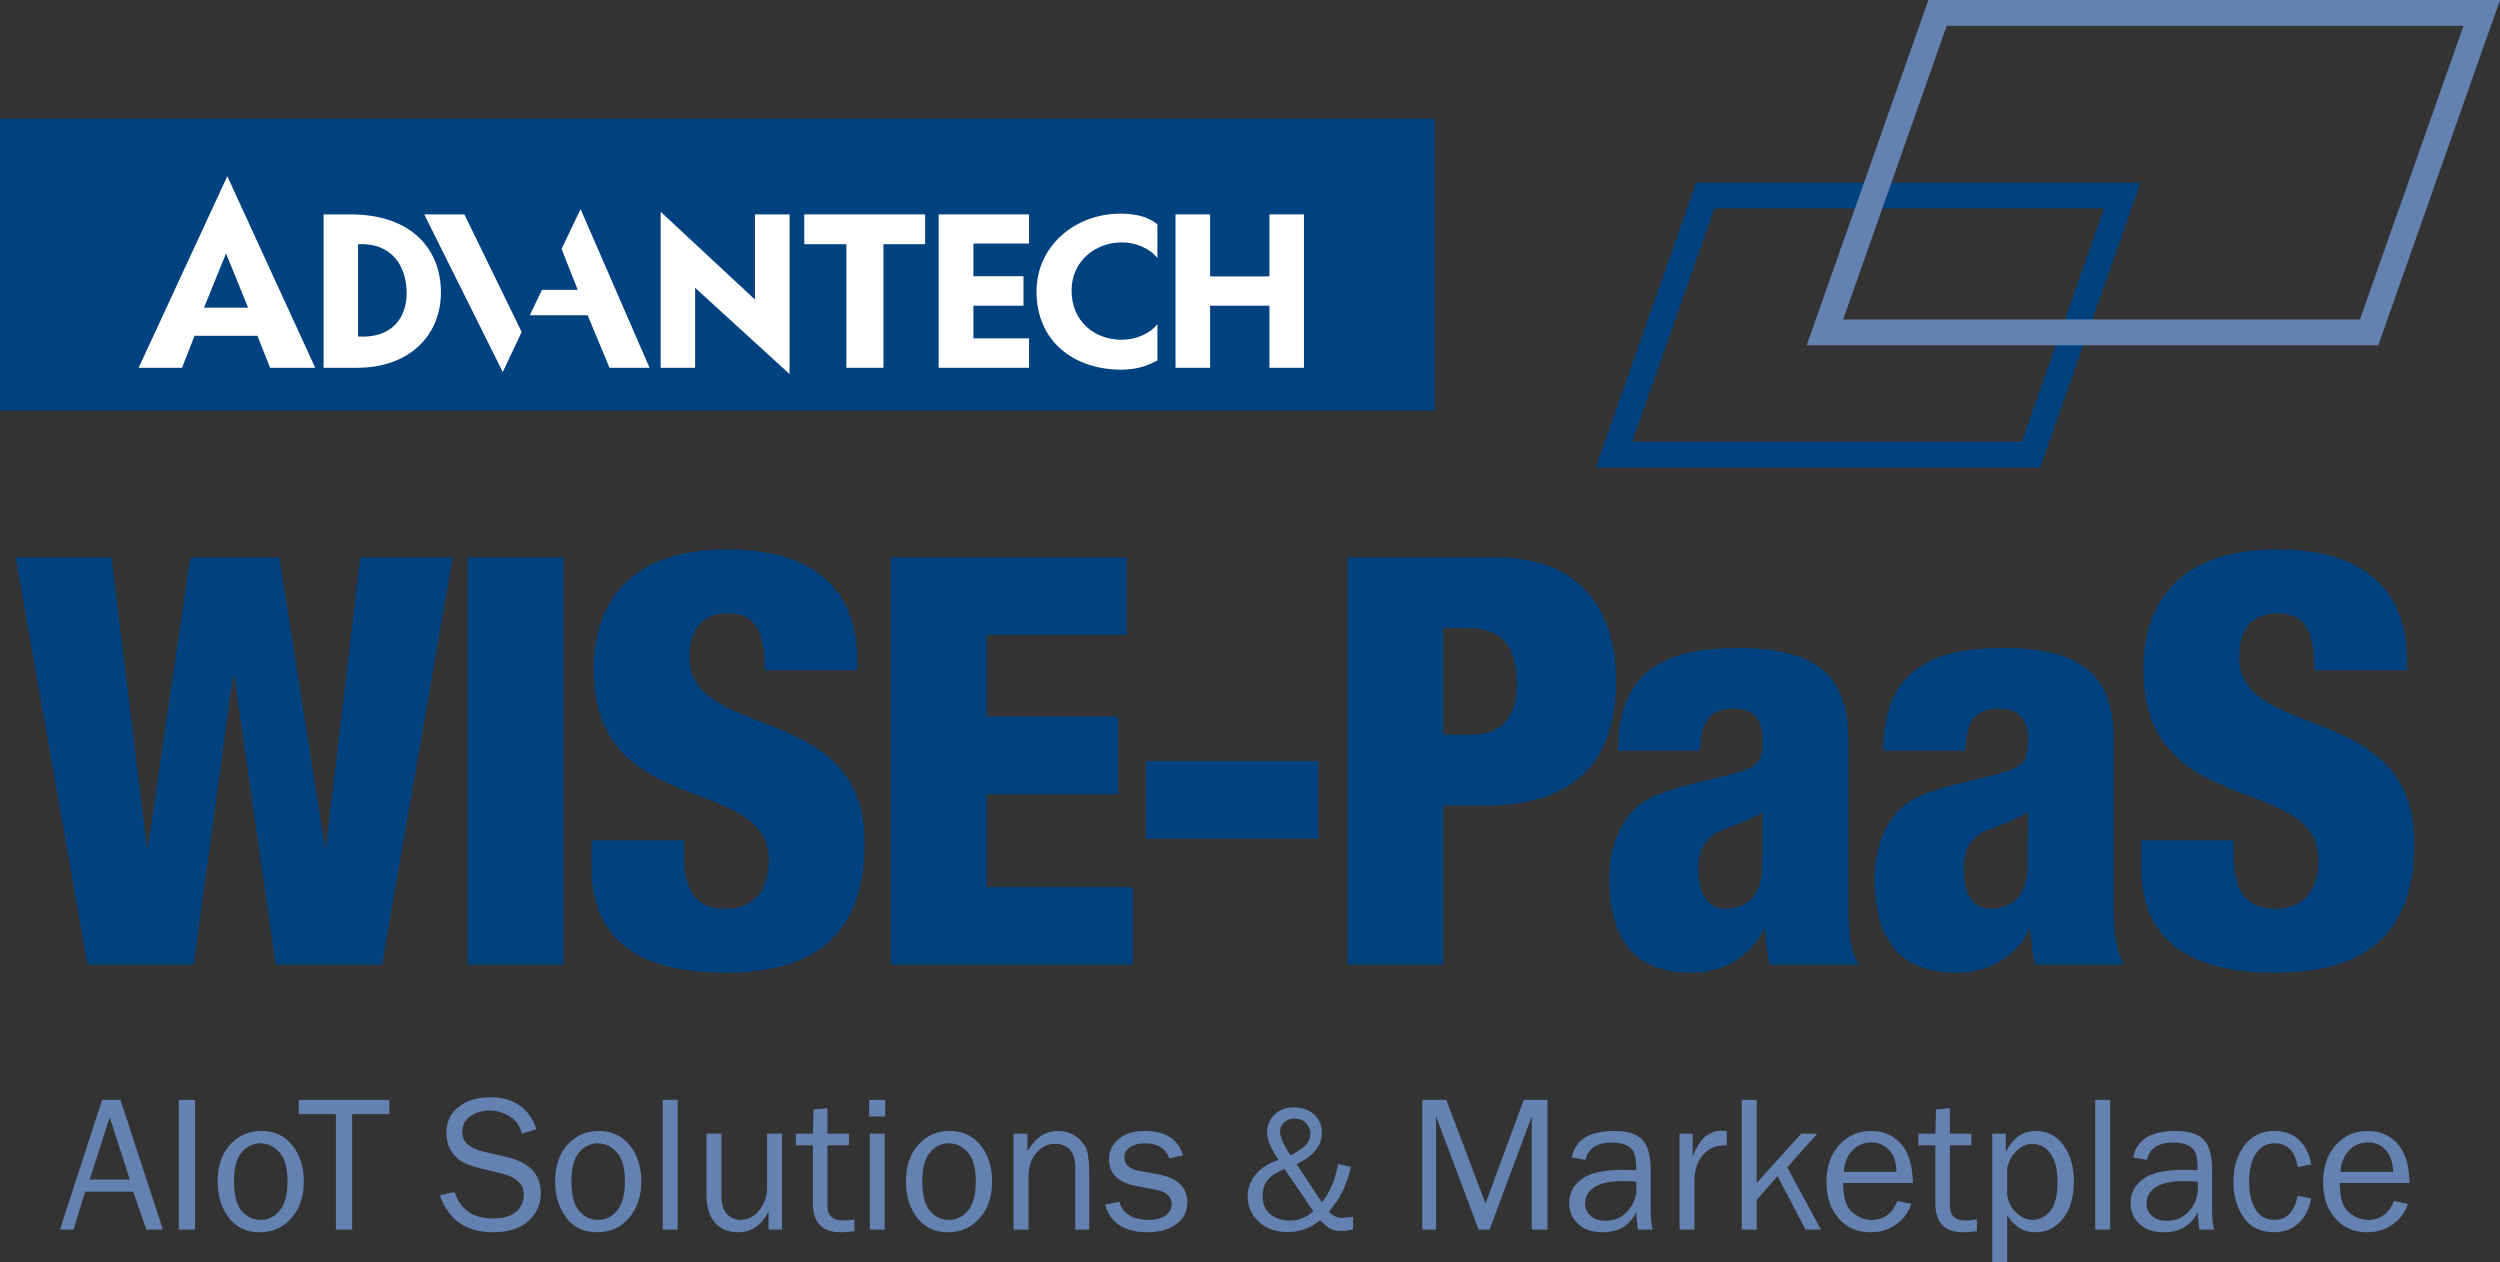 <?xml version="1.0" encoding="utf-8"?>
<!-- Generator: Adobe Illustrator 22.0.1, SVG Export Plug-In . SVG Version: 6.00 Build 0)  -->
<svg version="1.1" id="圖層_1" xmlns="http://www.w3.org/2000/svg" xmlns:xlink="http://www.w3.org/1999/xlink" x="0px" y="0px"
	 viewBox="0 0 200 100.959" enable-background="new 0 0 200 100.959" xml:space="preserve">
<rect x="0" y="0" width="200" height="100.959" fill="#333333" stroke="none"/>
<g>
	<g>
		<path fill="#004280" d="M163.213,37.402h-35.554l8.032-22.784h35.555L163.213,37.402z M130.578,35.336h31.171l6.577-18.652
			h-31.172L130.578,35.336z"/>
		<path fill="#6482B1" d="M190.262,27.625h-45.728L154.274,0H200L190.262,27.625z M147.452,25.558h41.345l8.284-23.492h-41.345
			L147.452,25.558z"/>
		<g>
			<rect y="9.499" fill="#004280" width="114.791" height="23.361"/>
			<path fill="#FFFFFF" d="M25.888,17.151v12.271h2.674c4.212,0,6.712-2.609,6.712-6.031c0-3.42-2.303-6.241-7.249-6.241H25.888z
				 M28.642,26.918V19.54c2.688-0.15,3.889,1.746,3.889,3.906C32.532,25.51,31.273,27.087,28.642,26.918z"/>
			<polygon fill="#FFFFFF" points="63.163,17.151 60.397,17.151 60.397,23.965 52.853,16.942 52.853,29.422 55.612,29.422 
				55.612,23.025 63.163,29.924 			"/>
			<polygon fill="#FFFFFF" points="64.342,19.536 67.71,19.536 67.71,29.422 70.676,29.422 70.676,19.536 74.008,19.536 
				74.008,17.151 64.342,17.151 			"/>
			<polygon fill="#FFFFFF" points="75.092,29.422 75.092,17.151 82.323,17.151 82.323,19.483 77.873,19.483 77.873,22.097 
				81.879,22.097 81.879,24.458 77.873,24.458 77.873,27.071 82.323,27.071 82.323,29.422 			"/>
			<polygon fill="#FFFFFF" points="101.554,17.151 101.554,22.113 96.808,22.113 96.808,17.151 94.042,17.151 94.042,29.422 
				96.808,29.422 96.808,24.458 101.554,24.458 101.554,29.422 104.317,29.422 104.317,17.151 			"/>
			<polygon fill="#FFFFFF" points="33.94,17.151 40.221,29.763 41.734,26.559 37.151,17.151 			"/>
			<polygon fill="#FFFFFF" points="46.446,16.728 44.925,19.915 46.22,23.191 43.352,23.191 42.387,25.22 47.011,25.22 
				48.758,29.422 51.964,29.422 			"/>
			<path fill="#FFFFFF" d="M82.92,23.316c0,4.021,3.028,6.257,6.769,6.257c1.473,0,2.292-0.42,2.904-0.738v-2.91
				c-0.569,0.755-1.704,1.255-2.852,1.255c-2.234,0-4.015-1.511-4.015-3.941c0-2.408,1.971-3.849,4.015-3.849
				c1.149,0,2.283,0.505,2.852,1.259V17.95c-0.524-0.459-1.464-0.859-2.937-0.859C85.921,17.091,82.92,19.746,82.92,23.316z"/>
			<path fill="#FFFFFF" d="M16.318,24.615l1.767-4.337l1.762,4.337H16.318z M25.218,29.422l-7.033-15.325l-7.094,15.325h3.472
				l1.002-2.559h5.03l1.012,2.559H25.218z"/>
		</g>
		<g>
			<path fill="#004280" d="M1.252,44.591H8.92l2.83,23.187h0.091l3.378-23.187h7.121l3.651,23.187h0.092l2.739-23.187h7.394
				l-5.66,32.589h-8.49l-3.332-23.141h-0.091l-3.15,23.141h-8.49L1.252,44.591z"/>
			<path fill="#004280" d="M37.404,44.591h7.669v32.589h-7.669V44.591z"/>
			<path fill="#004280" d="M54.705,67.231v1.141c0,2.465,0.685,4.336,3.332,4.336c2.693,0,3.469-2.008,3.469-3.879
				c0-7.03-14.013-3.104-14.013-15.292c0-5.203,2.784-9.585,10.681-9.585c7.668,0,10.407,3.88,10.407,8.9v0.777h-7.394
				c0-1.552-0.183-2.694-0.639-3.424c-0.457-0.776-1.187-1.141-2.328-1.141c-1.917,0-3.058,1.141-3.058,3.514
				c0,6.801,14.013,3.378,14.013,14.88c0,7.395-4.108,10.361-11.137,10.361c-5.568,0-10.726-1.689-10.726-8.49v-2.099H54.705z"/>
			<path fill="#004280" d="M71.274,44.591h18.851v6.207H78.942v6.527h10.498v6.207H78.942v7.44h11.685v6.207H71.274V44.591z"/>
			<path fill="#004280" d="M91.679,60.886h13.785v6.207H91.679V60.886z"/>
			<path fill="#004280" d="M107.791,44.591h11.868c8.079,0,9.631,5.842,9.631,9.904c0,5.842-2.785,9.951-10.453,9.951h-3.377v12.734
				h-7.669V44.591z M115.46,58.787h2.099c3.059,0,3.789-1.917,3.789-4.108c0-2.511-0.821-4.428-3.925-4.428h-1.963V58.787z"/>
			<path fill="#004280" d="M129.429,60.065c0.045-3.378,1.05-5.432,2.784-6.619c1.735-1.187,3.834-1.598,6.893-1.598
				c6.07,0,8.764,2.1,8.764,7.304v12.689c0,1.872,0,4.245,0.867,5.34h-7.121c-0.273-0.867-0.365-1.872-0.411-2.829h-0.091
				c-1.004,2.19-3.332,3.468-5.797,3.468c-4.154,0-6.572-2.191-6.572-7.531c0-2.876,1.186-5.294,3.012-6.299
				c1.826-1.004,4.564-1.461,6.618-2.009c2.237-0.593,2.648-0.959,2.648-2.829c0-1.507-0.685-2.465-2.329-2.465
				c-2.054,0-2.647,1.233-2.693,3.378H129.429z M138.009,72.707c1.552,0,2.967-0.912,2.967-3.377c0-2.054,0.046-3.332,0.046-4.336
				c-2.329,1.233-3.333,1.278-4.017,1.825c-0.776,0.594-1.141,1.37-1.141,2.739C135.865,71.521,136.64,72.707,138.009,72.707z"/>
			<path fill="#004280" d="M150.655,60.065c0.046-3.378,1.05-5.432,2.784-6.619c1.735-1.187,3.834-1.598,6.893-1.598
				c6.07,0,8.764,2.1,8.764,7.304v12.689c0,1.872,0,4.245,0.867,5.34h-7.121c-0.273-0.867-0.365-1.872-0.411-2.829h-0.091
				c-1.004,2.19-3.332,3.468-5.797,3.468c-4.154,0-6.572-2.191-6.572-7.531c0-2.876,1.186-5.294,3.012-6.299
				c1.826-1.004,4.564-1.461,6.618-2.009c2.237-0.593,2.648-0.959,2.648-2.829c0-1.507-0.685-2.465-2.329-2.465
				c-2.054,0-2.647,1.233-2.693,3.378H150.655z M159.235,72.707c1.552,0,2.967-0.912,2.967-3.377c0-2.054,0.046-3.332,0.046-4.336
				c-2.329,1.233-3.333,1.278-4.017,1.825c-0.776,0.594-1.141,1.37-1.141,2.739C157.091,71.521,157.866,72.707,159.235,72.707z"/>
			<path fill="#004280" d="M178.682,67.231v1.141c0,2.465,0.685,4.336,3.332,4.336c2.693,0,3.469-2.008,3.469-3.879
				c0-7.03-14.013-3.104-14.013-15.292c0-5.203,2.784-9.585,10.681-9.585c7.668,0,10.407,3.88,10.407,8.9v0.777h-7.395
				c0-1.552-0.183-2.694-0.639-3.424c-0.457-0.776-1.187-1.141-2.328-1.141c-1.917,0-3.059,1.141-3.059,3.514
				c0,6.801,14.013,3.378,14.013,14.88c0,7.395-4.107,10.361-11.137,10.361c-5.568,0-10.726-1.689-10.726-8.49v-2.099H178.682z"/>
		</g>
	</g>
	<g>
		<path fill="#6482B1" d="M13.032,98.367h-1.327l-1.044-3.033h-3.85l-0.928,3.033H4.797l3.371-10.375h1.47L13.032,98.367z
			 M10.385,94.361l-1.607-4.986l-1.605,4.986H10.385z"/>
		<path fill="#6482B1" d="M15.605,98.367h-1.299V87.992h1.299V98.367z"/>
		<path fill="#6482B1" d="M20.764,98.58c-1.054,0-1.876-0.39-2.466-1.172c-0.591-0.781-0.885-1.75-0.885-2.906
			c0-1.223,0.332-2.199,0.995-2.93c0.664-0.73,1.49-1.095,2.478-1.095c1.059,0,1.893,0.384,2.504,1.152
			c0.611,0.769,0.915,1.728,0.915,2.88c0,1.198-0.329,2.175-0.988,2.933C22.66,98.201,21.808,98.58,20.764,98.58z M20.856,97.592
			c0.608,0,1.117-0.252,1.527-0.753c0.411-0.502,0.616-1.282,0.616-2.34c0-1.064-0.215-1.836-0.646-2.315
			c-0.431-0.478-0.935-0.718-1.513-0.718c-0.593,0-1.095,0.242-1.505,0.726c-0.411,0.484-0.616,1.25-0.616,2.3
			c0,1.11,0.205,1.904,0.616,2.383C19.746,97.352,20.253,97.592,20.856,97.592z"/>
		<path fill="#6482B1" d="M28.171,98.367h-1.3v-9.235h-2.972v-1.14h7.251v1.14h-2.98V98.367z"/>
		<path fill="#6482B1" d="M35.19,95.623l1.171-0.265c0.471,1.414,1.492,2.12,3.063,2.12c0.821,0,1.439-0.174,1.854-0.523
			c0.416-0.348,0.624-0.814,0.624-1.399c0-0.443-0.158-0.799-0.475-1.068c-0.317-0.269-0.683-0.455-1.098-0.557l-2.076-0.512
			c-0.537-0.137-0.977-0.303-1.319-0.499c-0.342-0.195-0.632-0.496-0.87-0.901c-0.238-0.406-0.357-0.87-0.357-1.393
			c0-0.868,0.327-1.559,0.981-2.074c0.654-0.515,1.492-0.773,2.516-0.773c1.885,0,3.124,0.854,3.717,2.562l-1.178,0.35
			c-0.137-0.608-0.458-1.068-0.965-1.38c-0.507-0.312-1.046-0.468-1.619-0.468c-0.567,0-1.073,0.15-1.516,0.451
			c-0.444,0.3-0.665,0.725-0.665,1.275c0,0.769,0.562,1.288,1.686,1.558l1.94,0.454c1.773,0.426,2.66,1.382,2.66,2.866
			c0,0.898-0.333,1.644-0.999,2.24c-0.667,0.595-1.605,0.893-2.816,0.893C37.298,98.58,35.879,97.594,35.19,95.623z"/>
		<path fill="#6482B1" d="M47.76,98.58c-1.054,0-1.876-0.39-2.466-1.172c-0.591-0.781-0.885-1.75-0.885-2.906
			c0-1.223,0.332-2.199,0.995-2.93c0.664-0.73,1.49-1.095,2.478-1.095c1.059,0,1.893,0.384,2.504,1.152
			c0.61,0.769,0.915,1.728,0.915,2.88c0,1.198-0.329,2.175-0.988,2.933C49.655,98.201,48.804,98.58,47.76,98.58z M47.851,97.592
			c0.608,0,1.117-0.252,1.527-0.753c0.411-0.502,0.616-1.282,0.616-2.34c0-1.064-0.215-1.836-0.646-2.315
			c-0.431-0.478-0.935-0.718-1.513-0.718c-0.593,0-1.095,0.242-1.505,0.726c-0.411,0.484-0.616,1.25-0.616,2.3
			c0,1.11,0.205,1.904,0.616,2.383C46.741,97.352,47.248,97.592,47.851,97.592z"/>
		<path fill="#6482B1" d="M54.211,98.367h-1.193V87.992h1.193V98.367z"/>
		<path fill="#6482B1" d="M62.563,98.367h-1.079V96.9c-0.547,1.12-1.361,1.68-2.444,1.68c-0.784,0-1.4-0.258-1.848-0.776
			c-0.448-0.518-0.671-1.253-0.671-2.207v-4.907h1.193v4.902c0,0.76,0.158,1.283,0.475,1.57c0.317,0.287,0.665,0.43,1.045,0.43
			c0.385,0,0.733-0.109,1.045-0.327c0.311-0.218,0.571-0.529,0.779-0.931c0.208-0.403,0.312-0.842,0.312-1.319v-4.324h1.193V98.367z
			"/>
		<path fill="#6482B1" d="M68.353,97.554v0.943c-0.421,0.055-0.786,0.083-1.095,0.083c-1.485,0-2.227-0.777-2.227-2.329v-4.626
			H63.67v-0.934h1.361l0.053-1.931l1.11-0.106v2.037h1.718v0.934h-1.718v4.825c0,0.792,0.41,1.188,1.231,1.188
			C67.699,97.638,68.008,97.61,68.353,97.554z"/>
		<path fill="#6482B1" d="M70.814,87.992v1.33h-1.284v-1.33H70.814z M70.776,90.691v7.676h-1.193v-7.676H70.776z"/>
		<path fill="#6482B1" d="M75.828,98.58c-1.054,0-1.876-0.39-2.466-1.172c-0.591-0.781-0.885-1.75-0.885-2.906
			c0-1.223,0.332-2.199,0.995-2.93c0.664-0.73,1.49-1.095,2.478-1.095c1.059,0,1.893,0.384,2.504,1.152
			c0.611,0.769,0.915,1.728,0.915,2.88c0,1.198-0.329,2.175-0.988,2.933C77.723,98.201,76.872,98.58,75.828,98.58z M75.92,97.592
			c0.608,0,1.117-0.252,1.527-0.753c0.411-0.502,0.616-1.282,0.616-2.34c0-1.064-0.215-1.836-0.646-2.315
			c-0.431-0.478-0.935-0.718-1.513-0.718c-0.593,0-1.095,0.242-1.505,0.726c-0.411,0.484-0.616,1.25-0.616,2.3
			c0,1.11,0.205,1.904,0.616,2.383C74.809,97.352,75.316,97.592,75.92,97.592z"/>
		<path fill="#6482B1" d="M87.136,98.367h-1.117v-4.932c0-0.71-0.154-1.209-0.464-1.498c-0.309-0.289-0.684-0.433-1.125-0.433
			c-0.608,0-1.119,0.243-1.532,0.729c-0.413,0.487-0.619,1.128-0.619,1.923v4.211h-1.193v-7.676h1.11v1.414
			c0.623-1.084,1.432-1.627,2.425-1.627c0.573,0,1.061,0.148,1.464,0.444c0.403,0.296,0.679,0.629,0.828,0.999
			c0.15,0.371,0.224,1.039,0.224,2.007V98.367z"/>
		<path fill="#6482B1" d="M88.412,96.376l1.14-0.236c0.253,0.968,1.054,1.452,2.402,1.452c0.497,0,0.917-0.111,1.262-0.334
			c0.345-0.223,0.517-0.536,0.517-0.942c0-0.602-0.439-0.984-1.316-1.145l-1.618-0.308c-0.634-0.121-1.138-0.359-1.513-0.715
			c-0.375-0.354-0.563-0.823-0.563-1.406c0-0.643,0.256-1.181,0.768-1.615c0.512-0.433,1.201-0.65,2.068-0.65
			c1.667,0,2.696,0.651,3.086,1.953l-1.095,0.236c-0.314-0.801-0.961-1.202-1.938-1.202c-0.486,0-0.885,0.101-1.197,0.3
			c-0.312,0.2-0.468,0.479-0.468,0.839c0,0.566,0.398,0.923,1.194,1.07l1.497,0.269c1.566,0.284,2.349,1.043,2.349,2.276
			c0,0.705-0.291,1.275-0.874,1.709c-0.583,0.434-1.358,0.651-2.326,0.651C89.967,98.58,88.842,97.845,88.412,96.376z"/>
		<path fill="#6482B1" d="M108.246,97.356v1.011c-0.426,0.071-0.773,0.106-1.04,0.106c-0.196,0-0.407-0.035-0.627-0.105
			c-0.223-0.07-0.548-0.322-0.974-0.759c-0.757,0.637-1.613,0.955-2.568,0.955c-0.968,0-1.749-0.277-2.341-0.832
			c-0.592-0.555-0.888-1.225-0.888-2.011c0-0.627,0.209-1.206,0.626-1.737c0.418-0.532,1.036-0.93,1.851-1.198
			c-0.61-0.889-0.918-1.619-0.918-2.19c0-0.542,0.194-1.013,0.583-1.411c0.389-0.398,0.906-0.596,1.553-0.596
			c0.656,0,1.195,0.185,1.615,0.555c0.418,0.37,0.629,0.869,0.629,1.496c0,1.021-0.672,1.849-2.018,2.486l2.02,3.068
			c0.655-0.831,1.086-1.855,1.296-3.071l1.024,0.218c-0.285,1.383-0.871,2.58-1.76,3.592c0.304,0.329,0.645,0.494,1.024,0.494
			C107.506,97.427,107.81,97.404,108.246,97.356z M102.758,93.509c-0.664,0.286-1.123,0.593-1.373,0.922
			c-0.251,0.329-0.376,0.742-0.376,1.237c0,0.677,0.217,1.176,0.649,1.499c0.434,0.322,0.939,0.484,1.514,0.484
			c0.73,0,1.359-0.253,1.89-0.757L102.758,93.509z M103.236,92.442c0.755-0.417,1.21-0.753,1.365-1.006
			c0.155-0.254,0.232-0.498,0.232-0.732c0-0.333-0.118-0.621-0.358-0.862c-0.238-0.242-0.542-0.362-0.912-0.362
			c-0.337,0-0.616,0.106-0.835,0.32c-0.221,0.213-0.331,0.453-0.331,0.72C102.398,90.933,102.677,91.574,103.236,92.442z"/>
		<path fill="#6482B1" d="M123.801,98.367h-1.262v-9.06l-3.369,9.06h-0.881l-3.404-9.06v9.06h-1.103V87.992h1.924l3.135,8.298
			l3.06-8.298h1.9V98.367z"/>
		<path fill="#6482B1" d="M132.213,98.367h-1.178c-0.045-0.243-0.091-0.704-0.137-1.383c-0.527,1.064-1.424,1.596-2.691,1.596
			c-0.862,0-1.523-0.228-1.984-0.686c-0.461-0.456-0.691-1.004-0.691-1.644c0-0.777,0.329-1.415,0.988-1.914
			c0.659-0.5,1.779-0.749,3.36-0.749c0.213,0,0.552,0.01,1.019,0.03c0-0.608-0.047-1.048-0.14-1.319
			c-0.094-0.271-0.293-0.488-0.597-0.65c-0.304-0.163-0.704-0.243-1.201-0.243c-1.211,0-1.915,0.461-2.113,1.383l-1.102-0.19
			c0.268-1.414,1.398-2.12,3.39-2.12c1.058,0,1.81,0.234,2.253,0.703c0.443,0.469,0.665,1.281,0.665,2.436v3.261
			C132.054,97.42,132.107,97.917,132.213,98.367z M130.898,94.529c-0.486-0.03-0.857-0.045-1.11-0.045
			c-0.943,0-1.675,0.155-2.197,0.465c-0.522,0.31-0.782,0.762-0.782,1.356c0,0.377,0.14,0.696,0.421,0.961
			c0.282,0.264,0.688,0.396,1.22,0.396c0.719,0,1.311-0.261,1.775-0.784c0.464-0.524,0.695-1.138,0.695-1.845
			C130.921,94.89,130.914,94.722,130.898,94.529z"/>
		<path fill="#6482B1" d="M135.557,98.367h-1.194v-7.676h1.05v1.793c0.37-0.846,0.741-1.394,1.113-1.645
			c0.372-0.251,0.753-0.377,1.143-0.377c0.122,0,0.279,0.011,0.472,0.031v1.14h-0.243c-0.659,0-1.206,0.246-1.642,0.738
			c-0.436,0.491-0.669,1.138-0.699,1.938V98.367z"/>
		<path fill="#6482B1" d="M145.679,98.367h-1.236l-2.244-4.285l-1.664,1.914v2.371h-1.194V87.992h1.194v6.651l3.566-3.952h1.275
			l-2.398,2.696L145.679,98.367z"/>
		<path fill="#6482B1" d="M151.789,96.079l1.11,0.229c-0.202,0.656-0.597,1.199-1.185,1.629c-0.588,0.429-1.28,0.644-2.075,0.644
			c-1.049,0-1.898-0.369-2.547-1.107c-0.649-0.738-0.973-1.705-0.973-2.903c0-1.222,0.337-2.21,1.011-2.963
			c0.674-0.753,1.52-1.13,2.539-1.13c1.003,0,1.811,0.347,2.421,1.041c0.611,0.694,0.924,1.733,0.939,3.117h-5.579
			c0,1.16,0.243,1.943,0.73,2.349c0.486,0.405,1,0.608,1.542,0.608C150.699,97.592,151.389,97.088,151.789,96.079z M151.721,93.746
			c-0.011-0.43-0.081-0.813-0.213-1.147c-0.132-0.334-0.354-0.62-0.669-0.855c-0.314-0.235-0.691-0.353-1.132-0.353
			c-0.594,0-1.096,0.213-1.51,0.638c-0.412,0.426-0.645,0.998-0.695,1.718H151.721z"/>
		<path fill="#6482B1" d="M158.15,97.554v0.943c-0.421,0.055-0.785,0.083-1.095,0.083c-1.484,0-2.227-0.777-2.227-2.329v-4.626
			h-1.36v-0.934h1.36l0.053-1.931l1.11-0.106v2.037h1.718v0.934h-1.718v4.825c0,0.792,0.411,1.188,1.232,1.188
			C157.496,97.638,157.805,97.61,158.15,97.554z"/>
		<path fill="#6482B1" d="M160.574,100.959h-1.194V90.691h1.08v1.489c0.541-1.135,1.349-1.702,2.422-1.702
			c0.905,0,1.636,0.38,2.193,1.138c0.557,0.758,0.836,1.718,0.836,2.88c0,1.253-0.287,2.246-0.859,2.982
			c-0.573,0.735-1.308,1.103-2.205,1.103c-0.962,0-1.721-0.459-2.272-1.376V100.959z M160.574,93.419v2.166
			c0.076,0.581,0.321,1.06,0.737,1.439c0.415,0.379,0.849,0.568,1.3,0.568c0.522,0,0.984-0.229,1.387-0.685
			c0.403-0.456,0.604-1.244,0.604-2.364c0-0.968-0.182-1.714-0.547-2.239c-0.365-0.525-0.848-0.787-1.451-0.787
			c-0.476,0-0.903,0.185-1.281,0.555C160.944,92.444,160.695,92.892,160.574,93.419z"/>
		<path fill="#6482B1" d="M168.811,98.367h-1.194V87.992h1.194V98.367z"/>
		<path fill="#6482B1" d="M177.125,98.367h-1.178c-0.046-0.243-0.091-0.704-0.137-1.383c-0.527,1.064-1.424,1.596-2.691,1.596
			c-0.862,0-1.523-0.228-1.984-0.686c-0.461-0.456-0.691-1.004-0.691-1.644c0-0.777,0.329-1.415,0.988-1.914
			c0.659-0.5,1.779-0.749,3.36-0.749c0.213,0,0.552,0.01,1.019,0.03c0-0.608-0.047-1.048-0.14-1.319
			c-0.094-0.271-0.293-0.488-0.597-0.65c-0.304-0.163-0.704-0.243-1.201-0.243c-1.211,0-1.915,0.461-2.113,1.383l-1.102-0.19
			c0.268-1.414,1.398-2.12,3.39-2.12c1.058,0,1.81,0.234,2.253,0.703c0.443,0.469,0.665,1.281,0.665,2.436v3.261
			C176.965,97.42,177.018,97.917,177.125,98.367z M175.81,94.529c-0.486-0.03-0.857-0.045-1.11-0.045
			c-0.943,0-1.675,0.155-2.197,0.465c-0.522,0.31-0.782,0.762-0.782,1.356c0,0.377,0.14,0.696,0.421,0.961
			c0.282,0.264,0.688,0.396,1.22,0.396c0.719,0,1.311-0.261,1.775-0.784c0.464-0.524,0.695-1.138,0.695-1.845
			C175.832,94.89,175.825,94.722,175.81,94.529z"/>
		<path fill="#6482B1" d="M183.813,95.676l1.08,0.191c-0.152,0.848-0.489,1.512-1.011,1.993c-0.523,0.48-1.174,0.72-1.954,0.72
			c-1.059,0-1.866-0.39-2.421-1.172c-0.555-0.781-0.833-1.734-0.833-2.86c0-1.167,0.293-2.137,0.878-2.911
			c0.585-0.774,1.382-1.16,2.391-1.16c0.836,0,1.506,0.25,2.01,0.748c0.504,0.5,0.817,1.144,0.939,1.935l-1.08,0.205
			c-0.202-1.266-0.814-1.901-1.836-1.901c-0.657,0-1.163,0.281-1.517,0.84c-0.354,0.56-0.531,1.286-0.531,2.178
			c0,0.983,0.175,1.747,0.527,2.292c0.351,0.544,0.846,0.817,1.483,0.817C182.925,97.592,183.549,96.953,183.813,95.676z"/>
		<path fill="#6482B1" d="M191.518,96.079l1.11,0.229c-0.202,0.656-0.597,1.199-1.185,1.629c-0.588,0.429-1.28,0.644-2.075,0.644
			c-1.049,0-1.898-0.369-2.547-1.107c-0.649-0.738-0.973-1.705-0.973-2.903c0-1.222,0.337-2.21,1.011-2.963
			c0.674-0.753,1.52-1.13,2.539-1.13c1.003,0,1.811,0.347,2.421,1.041c0.611,0.694,0.924,1.733,0.939,3.117h-5.579
			c0,1.16,0.243,1.943,0.73,2.349c0.486,0.405,1,0.608,1.542,0.608C190.429,97.592,191.118,97.088,191.518,96.079z M191.45,93.746
			c-0.011-0.43-0.081-0.813-0.213-1.147c-0.132-0.334-0.354-0.62-0.669-0.855c-0.314-0.235-0.691-0.353-1.132-0.353
			c-0.594,0-1.096,0.213-1.51,0.638c-0.412,0.426-0.645,0.998-0.695,1.718H191.45z"/>
	</g>
</g>
</svg>
